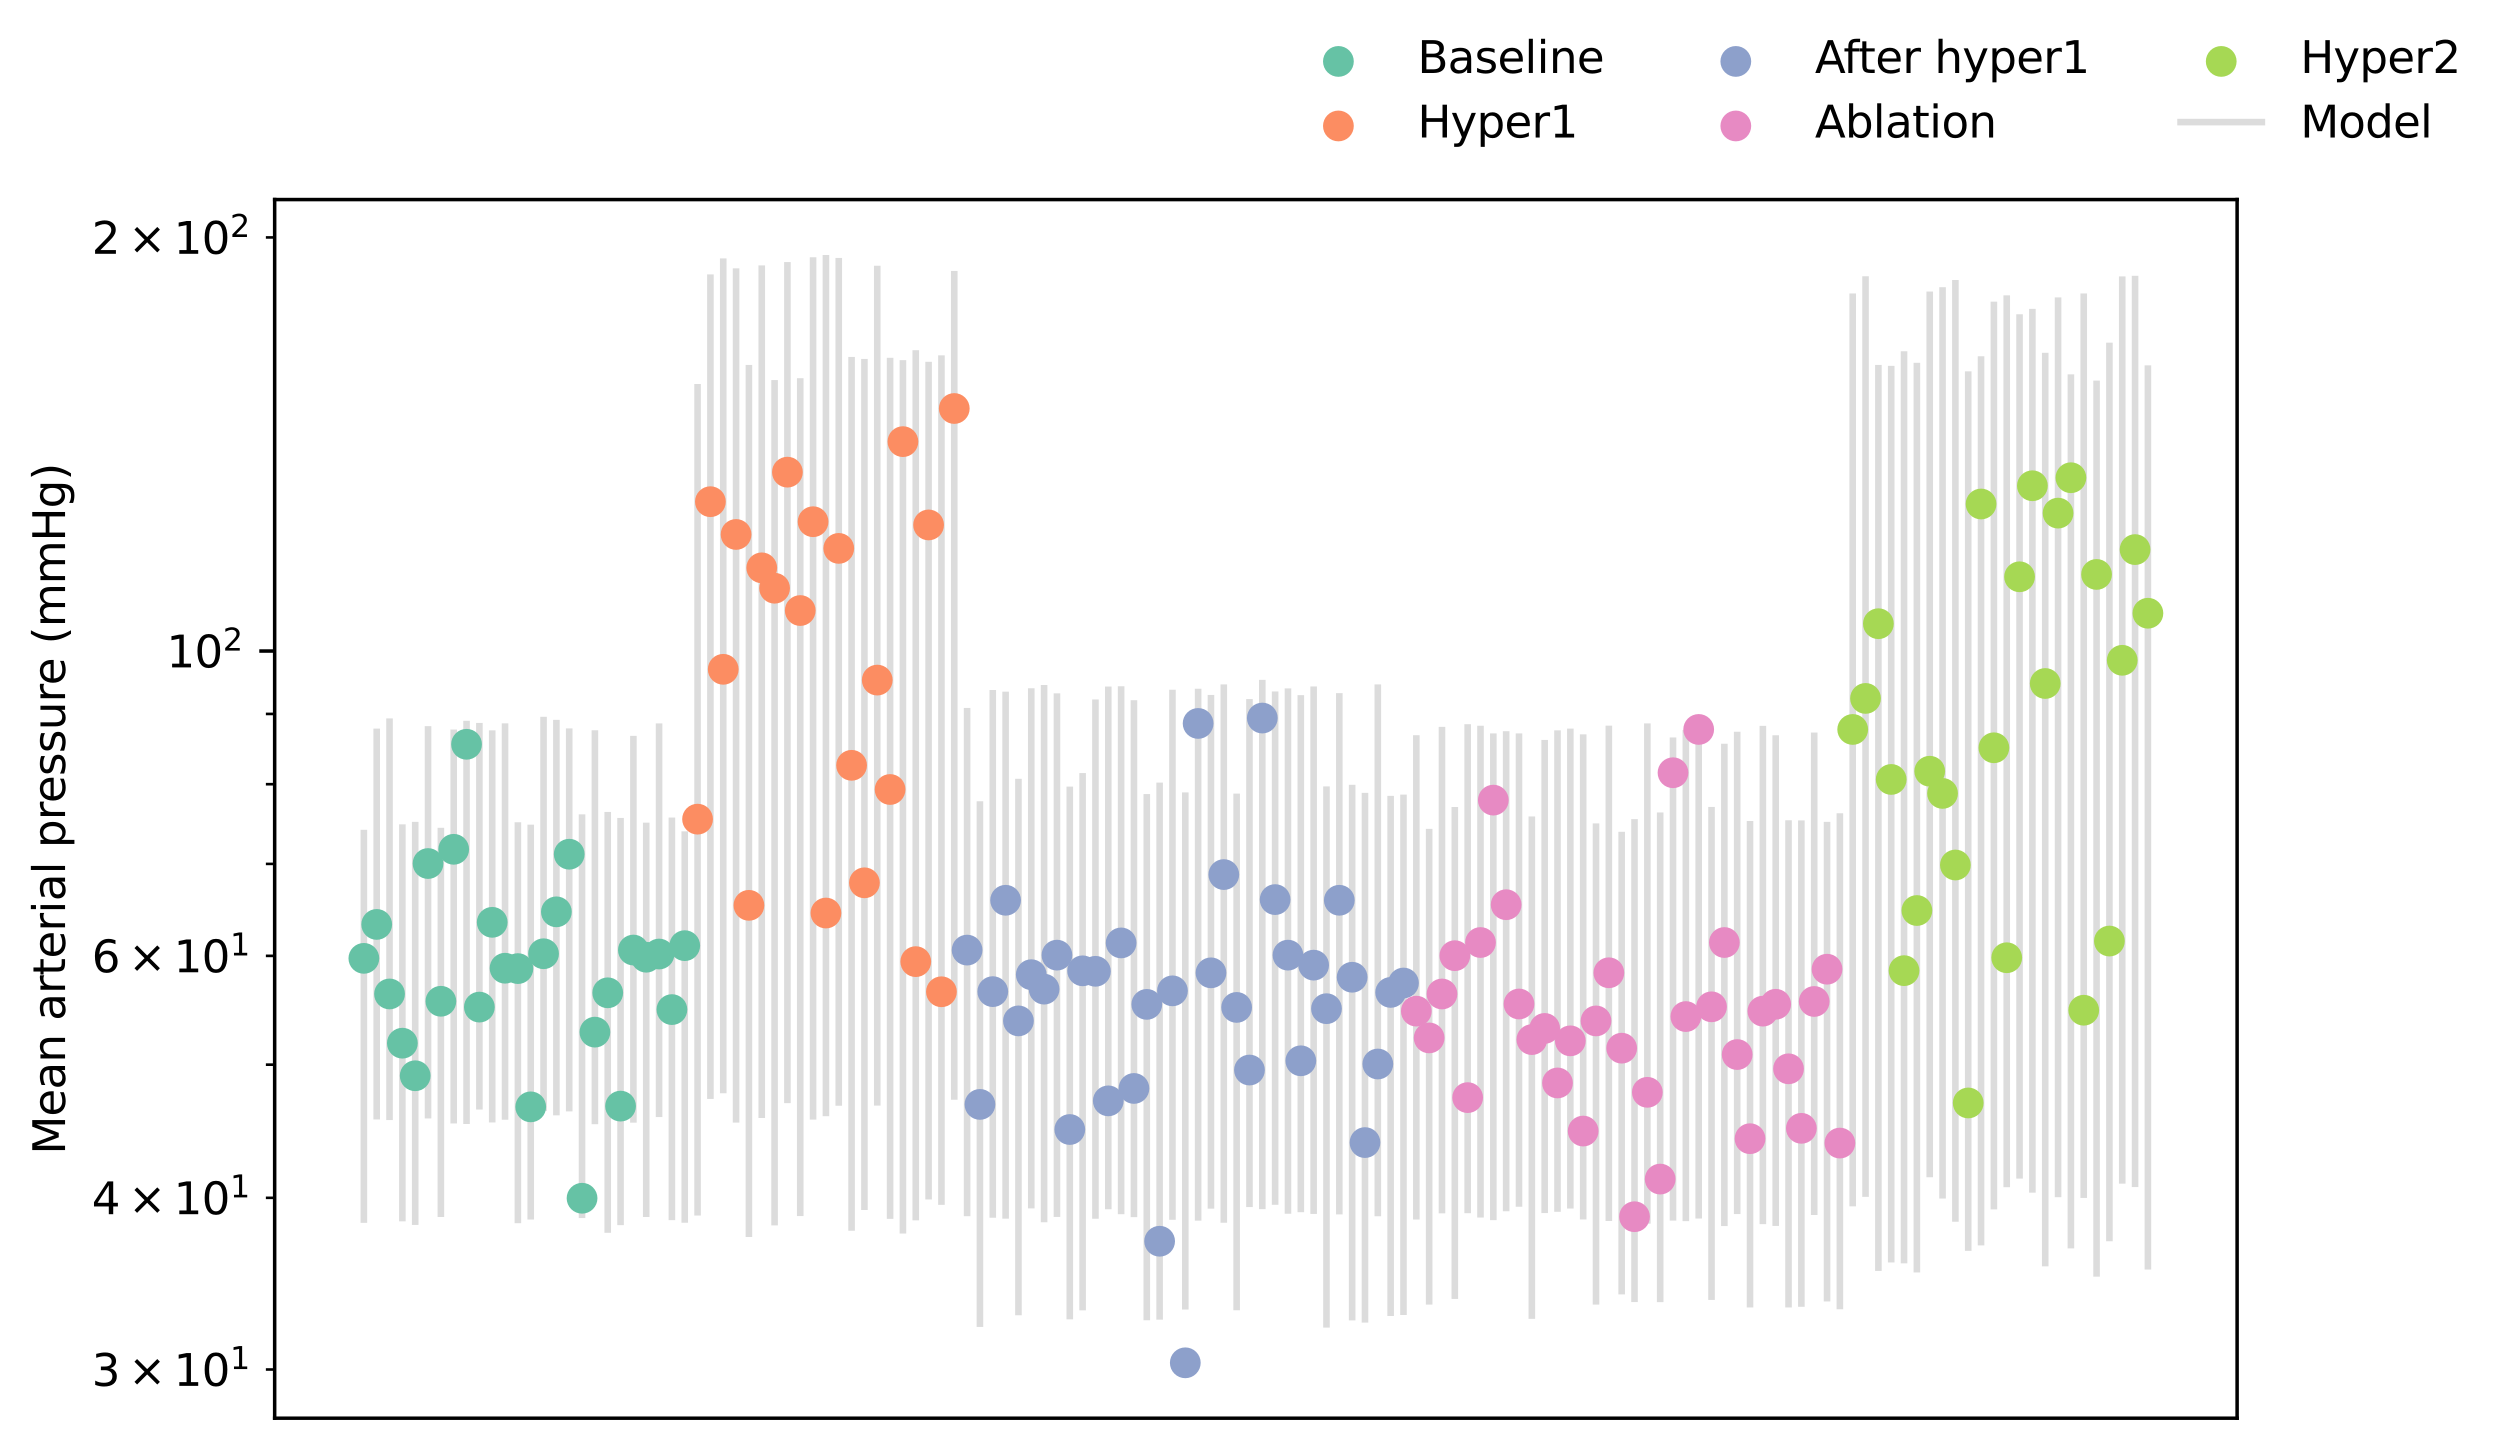 <?xml version="1.0" encoding="utf-8" standalone="no"?>
<!DOCTYPE svg PUBLIC "-//W3C//DTD SVG 1.1//EN"
  "http://www.w3.org/Graphics/SVG/1.1/DTD/svg11.dtd">
<svg xmlns:xlink="http://www.w3.org/1999/xlink" width="568.678pt" height="329.8pt" viewBox="0 0 568.678 329.8" xmlns="http://www.w3.org/2000/svg" version="1.1">
 <defs>
  <style type="text/css">*{stroke-linejoin: round; stroke-linecap: butt}</style>
 </defs>
 <g id="figure_1">
  <g id="patch_1">
   <path d="M 0 329.8 
L 568.678 329.8 
L 568.678 0 
L 0 0 
z
" style="fill: #ffffff"/>
  </g>
  <g id="axes_1">
   <g id="patch_2">
    <path d="M 62.478 322.6 
L 508.878 322.6 
L 508.878 45.4 
L 62.478 45.4 
z
" style="fill: #ffffff"/>
   </g>
   <g id="LineCollection_1">
    <path d="M 82.769 278.16 
L 82.769 188.751 
" clip-path="url(#pc830a84650)" style="fill: none; stroke: #dcdcdc; stroke-width: 1.5"/>
    <path d="M 85.689 254.645 
L 85.689 165.729 
" clip-path="url(#pc830a84650)" style="fill: none; stroke: #dcdcdc; stroke-width: 1.5"/>
    <path d="M 88.608 254.787 
L 88.608 163.42 
" clip-path="url(#pc830a84650)" style="fill: none; stroke: #dcdcdc; stroke-width: 1.5"/>
    <path d="M 91.528 277.824 
L 91.528 187.518 
" clip-path="url(#pc830a84650)" style="fill: none; stroke: #dcdcdc; stroke-width: 1.5"/>
    <path d="M 94.447 278.631 
L 94.447 186.949 
" clip-path="url(#pc830a84650)" style="fill: none; stroke: #dcdcdc; stroke-width: 1.5"/>
    <path d="M 97.367 254.423 
L 97.367 165.167 
" clip-path="url(#pc830a84650)" style="fill: none; stroke: #dcdcdc; stroke-width: 1.5"/>
    <path d="M 100.286 276.832 
L 100.286 188.294 
" clip-path="url(#pc830a84650)" style="fill: none; stroke: #dcdcdc; stroke-width: 1.5"/>
    <path d="M 103.206 255.555 
L 103.206 165.943 
" clip-path="url(#pc830a84650)" style="fill: none; stroke: #dcdcdc; stroke-width: 1.5"/>
    <path d="M 106.125 255.671 
L 106.125 163.955 
" clip-path="url(#pc830a84650)" style="fill: none; stroke: #dcdcdc; stroke-width: 1.5"/>
    <path d="M 109.045 252.393 
L 109.045 164.444 
" clip-path="url(#pc830a84650)" style="fill: none; stroke: #dcdcdc; stroke-width: 1.5"/>
    <path d="M 111.965 255.328 
L 111.965 166.124 
" clip-path="url(#pc830a84650)" style="fill: none; stroke: #dcdcdc; stroke-width: 1.5"/>
    <path d="M 114.884 254.705 
L 114.884 164.535 
" clip-path="url(#pc830a84650)" style="fill: none; stroke: #dcdcdc; stroke-width: 1.5"/>
    <path d="M 117.804 278.248 
L 117.804 187.042 
" clip-path="url(#pc830a84650)" style="fill: none; stroke: #dcdcdc; stroke-width: 1.5"/>
    <path d="M 120.723 277.403 
L 120.723 187.592 
" clip-path="url(#pc830a84650)" style="fill: none; stroke: #dcdcdc; stroke-width: 1.5"/>
    <path d="M 123.643 252.707 
L 123.643 163.052 
" clip-path="url(#pc830a84650)" style="fill: none; stroke: #dcdcdc; stroke-width: 1.5"/>
    <path d="M 126.562 253.705 
L 126.562 163.754 
" clip-path="url(#pc830a84650)" style="fill: none; stroke: #dcdcdc; stroke-width: 1.5"/>
    <path d="M 129.482 252.811 
L 129.482 165.684 
" clip-path="url(#pc830a84650)" style="fill: none; stroke: #dcdcdc; stroke-width: 1.5"/>
    <path d="M 132.401 277.072 
L 132.401 185.239 
" clip-path="url(#pc830a84650)" style="fill: none; stroke: #dcdcdc; stroke-width: 1.5"/>
    <path d="M 135.321 255.725 
L 135.321 166.114 
" clip-path="url(#pc830a84650)" style="fill: none; stroke: #dcdcdc; stroke-width: 1.5"/>
    <path d="M 138.241 280.433 
L 138.241 184.686 
" clip-path="url(#pc830a84650)" style="fill: none; stroke: #dcdcdc; stroke-width: 1.5"/>
    <path d="M 141.16 278.681 
L 141.16 186.049 
" clip-path="url(#pc830a84650)" style="fill: none; stroke: #dcdcdc; stroke-width: 1.5"/>
    <path d="M 144.08 255.379 
L 144.08 167.383 
" clip-path="url(#pc830a84650)" style="fill: none; stroke: #dcdcdc; stroke-width: 1.5"/>
    <path d="M 146.999 276.838 
L 146.999 187.135 
" clip-path="url(#pc830a84650)" style="fill: none; stroke: #dcdcdc; stroke-width: 1.5"/>
    <path d="M 149.919 254.097 
L 149.919 164.556 
" clip-path="url(#pc830a84650)" style="fill: none; stroke: #dcdcdc; stroke-width: 1.5"/>
    <path d="M 152.838 277.549 
L 152.838 185.972 
" clip-path="url(#pc830a84650)" style="fill: none; stroke: #dcdcdc; stroke-width: 1.5"/>
    <path d="M 155.758 278.132 
L 155.758 189.104 
" clip-path="url(#pc830a84650)" style="fill: none; stroke: #dcdcdc; stroke-width: 1.5"/>
   </g>
   <g id="LineCollection_2">
    <path d="M 158.677 276.504 
L 158.677 87.35 
" clip-path="url(#pc830a84650)" style="fill: none; stroke: #dcdcdc; stroke-width: 1.5"/>
    <path d="M 161.597 249.98 
L 161.597 62.417 
" clip-path="url(#pc830a84650)" style="fill: none; stroke: #dcdcdc; stroke-width: 1.5"/>
    <path d="M 164.517 248.689 
L 164.517 58.785 
" clip-path="url(#pc830a84650)" style="fill: none; stroke: #dcdcdc; stroke-width: 1.5"/>
    <path d="M 167.436 255.354 
L 167.436 61.033 
" clip-path="url(#pc830a84650)" style="fill: none; stroke: #dcdcdc; stroke-width: 1.5"/>
    <path d="M 170.356 281.38 
L 170.356 83.017 
" clip-path="url(#pc830a84650)" style="fill: none; stroke: #dcdcdc; stroke-width: 1.5"/>
    <path d="M 173.275 254.311 
L 173.275 60.364 
" clip-path="url(#pc830a84650)" style="fill: none; stroke: #dcdcdc; stroke-width: 1.5"/>
    <path d="M 176.195 278.746 
L 176.195 86.45 
" clip-path="url(#pc830a84650)" style="fill: none; stroke: #dcdcdc; stroke-width: 1.5"/>
    <path d="M 179.114 250.935 
L 179.114 59.618 
" clip-path="url(#pc830a84650)" style="fill: none; stroke: #dcdcdc; stroke-width: 1.5"/>
    <path d="M 182.034 276.621 
L 182.034 86.036 
" clip-path="url(#pc830a84650)" style="fill: none; stroke: #dcdcdc; stroke-width: 1.5"/>
    <path d="M 184.953 254.67 
L 184.953 58.521 
" clip-path="url(#pc830a84650)" style="fill: none; stroke: #dcdcdc; stroke-width: 1.5"/>
    <path d="M 187.873 253.898 
L 187.873 58 
" clip-path="url(#pc830a84650)" style="fill: none; stroke: #dcdcdc; stroke-width: 1.5"/>
    <path d="M 190.793 251.53 
L 190.793 58.679 
" clip-path="url(#pc830a84650)" style="fill: none; stroke: #dcdcdc; stroke-width: 1.5"/>
    <path d="M 193.712 279.956 
L 193.712 81.19 
" clip-path="url(#pc830a84650)" style="fill: none; stroke: #dcdcdc; stroke-width: 1.5"/>
    <path d="M 196.632 275.238 
L 196.632 81.651 
" clip-path="url(#pc830a84650)" style="fill: none; stroke: #dcdcdc; stroke-width: 1.5"/>
    <path d="M 199.551 251.489 
L 199.551 60.453 
" clip-path="url(#pc830a84650)" style="fill: none; stroke: #dcdcdc; stroke-width: 1.5"/>
    <path d="M 202.471 277.252 
L 202.471 81.387 
" clip-path="url(#pc830a84650)" style="fill: none; stroke: #dcdcdc; stroke-width: 1.5"/>
    <path d="M 205.39 280.599 
L 205.39 81.923 
" clip-path="url(#pc830a84650)" style="fill: none; stroke: #dcdcdc; stroke-width: 1.5"/>
    <path d="M 208.31 277.597 
L 208.31 79.661 
" clip-path="url(#pc830a84650)" style="fill: none; stroke: #dcdcdc; stroke-width: 1.5"/>
    <path d="M 211.229 272.848 
L 211.229 82.299 
" clip-path="url(#pc830a84650)" style="fill: none; stroke: #dcdcdc; stroke-width: 1.5"/>
    <path d="M 214.149 274.079 
L 214.149 80.832 
" clip-path="url(#pc830a84650)" style="fill: none; stroke: #dcdcdc; stroke-width: 1.5"/>
    <path d="M 217.069 250.163 
L 217.069 61.631 
" clip-path="url(#pc830a84650)" style="fill: none; stroke: #dcdcdc; stroke-width: 1.5"/>
   </g>
   <g id="LineCollection_3">
    <path d="M 219.988 276.653 
L 219.988 161.029 
" clip-path="url(#pc830a84650)" style="fill: none; stroke: #dcdcdc; stroke-width: 1.5"/>
    <path d="M 222.908 301.835 
L 222.908 182.271 
" clip-path="url(#pc830a84650)" style="fill: none; stroke: #dcdcdc; stroke-width: 1.5"/>
    <path d="M 225.827 276.994 
L 225.827 156.958 
" clip-path="url(#pc830a84650)" style="fill: none; stroke: #dcdcdc; stroke-width: 1.5"/>
    <path d="M 228.747 277.21 
L 228.747 157.329 
" clip-path="url(#pc830a84650)" style="fill: none; stroke: #dcdcdc; stroke-width: 1.5"/>
    <path d="M 231.666 299.185 
L 231.666 177.16 
" clip-path="url(#pc830a84650)" style="fill: none; stroke: #dcdcdc; stroke-width: 1.5"/>
    <path d="M 234.586 274.875 
L 234.586 156.557 
" clip-path="url(#pc830a84650)" style="fill: none; stroke: #dcdcdc; stroke-width: 1.5"/>
    <path d="M 237.505 278.027 
L 237.505 155.823 
" clip-path="url(#pc830a84650)" style="fill: none; stroke: #dcdcdc; stroke-width: 1.5"/>
    <path d="M 240.425 276.82 
L 240.425 157.712 
" clip-path="url(#pc830a84650)" style="fill: none; stroke: #dcdcdc; stroke-width: 1.5"/>
    <path d="M 243.345 300.113 
L 243.345 178.931 
" clip-path="url(#pc830a84650)" style="fill: none; stroke: #dcdcdc; stroke-width: 1.5"/>
    <path d="M 246.264 298.066 
L 246.264 175.845 
" clip-path="url(#pc830a84650)" style="fill: none; stroke: #dcdcdc; stroke-width: 1.5"/>
    <path d="M 249.184 277.222 
L 249.184 159.106 
" clip-path="url(#pc830a84650)" style="fill: none; stroke: #dcdcdc; stroke-width: 1.5"/>
    <path d="M 252.103 275.07 
L 252.103 156.171 
" clip-path="url(#pc830a84650)" style="fill: none; stroke: #dcdcdc; stroke-width: 1.5"/>
    <path d="M 255.023 276.194 
L 255.023 156.099 
" clip-path="url(#pc830a84650)" style="fill: none; stroke: #dcdcdc; stroke-width: 1.5"/>
    <path d="M 257.942 276.857 
L 257.942 159.275 
" clip-path="url(#pc830a84650)" style="fill: none; stroke: #dcdcdc; stroke-width: 1.5"/>
    <path d="M 260.862 300.315 
L 260.862 180.625 
" clip-path="url(#pc830a84650)" style="fill: none; stroke: #dcdcdc; stroke-width: 1.5"/>
    <path d="M 263.781 300.187 
L 263.781 178.024 
" clip-path="url(#pc830a84650)" style="fill: none; stroke: #dcdcdc; stroke-width: 1.5"/>
    <path d="M 266.701 277.471 
L 266.701 156.894 
" clip-path="url(#pc830a84650)" style="fill: none; stroke: #dcdcdc; stroke-width: 1.5"/>
    <path d="M 269.621 297.877 
L 269.621 180.244 
" clip-path="url(#pc830a84650)" style="fill: none; stroke: #dcdcdc; stroke-width: 1.5"/>
    <path d="M 272.54 277.661 
L 272.54 156.664 
" clip-path="url(#pc830a84650)" style="fill: none; stroke: #dcdcdc; stroke-width: 1.5"/>
    <path d="M 275.46 274.936 
L 275.46 158.073 
" clip-path="url(#pc830a84650)" style="fill: none; stroke: #dcdcdc; stroke-width: 1.5"/>
    <path d="M 278.379 278.14 
L 278.379 155.682 
" clip-path="url(#pc830a84650)" style="fill: none; stroke: #dcdcdc; stroke-width: 1.5"/>
    <path d="M 281.299 298.042 
L 281.299 180.529 
" clip-path="url(#pc830a84650)" style="fill: none; stroke: #dcdcdc; stroke-width: 1.5"/>
    <path d="M 284.218 274.572 
L 284.218 159.024 
" clip-path="url(#pc830a84650)" style="fill: none; stroke: #dcdcdc; stroke-width: 1.5"/>
    <path d="M 287.138 275.037 
L 287.138 154.652 
" clip-path="url(#pc830a84650)" style="fill: none; stroke: #dcdcdc; stroke-width: 1.5"/>
    <path d="M 290.057 274.065 
L 290.057 157.287 
" clip-path="url(#pc830a84650)" style="fill: none; stroke: #dcdcdc; stroke-width: 1.5"/>
    <path d="M 292.977 276.093 
L 292.977 156.593 
" clip-path="url(#pc830a84650)" style="fill: none; stroke: #dcdcdc; stroke-width: 1.5"/>
    <path d="M 295.897 275.737 
L 295.897 158.12 
" clip-path="url(#pc830a84650)" style="fill: none; stroke: #dcdcdc; stroke-width: 1.5"/>
    <path d="M 298.816 276.131 
L 298.816 156.145 
" clip-path="url(#pc830a84650)" style="fill: none; stroke: #dcdcdc; stroke-width: 1.5"/>
    <path d="M 301.736 301.989 
L 301.736 178.876 
" clip-path="url(#pc830a84650)" style="fill: none; stroke: #dcdcdc; stroke-width: 1.5"/>
    <path d="M 304.655 276.239 
L 304.655 157.673 
" clip-path="url(#pc830a84650)" style="fill: none; stroke: #dcdcdc; stroke-width: 1.5"/>
    <path d="M 307.575 300.35 
L 307.575 178.514 
" clip-path="url(#pc830a84650)" style="fill: none; stroke: #dcdcdc; stroke-width: 1.5"/>
    <path d="M 310.494 300.86 
L 310.494 180.359 
" clip-path="url(#pc830a84650)" style="fill: none; stroke: #dcdcdc; stroke-width: 1.5"/>
    <path d="M 313.414 276.658 
L 313.414 155.684 
" clip-path="url(#pc830a84650)" style="fill: none; stroke: #dcdcdc; stroke-width: 1.5"/>
    <path d="M 316.333 299.349 
L 316.333 181.031 
" clip-path="url(#pc830a84650)" style="fill: none; stroke: #dcdcdc; stroke-width: 1.5"/>
    <path d="M 319.253 299.118 
L 319.253 180.743 
" clip-path="url(#pc830a84650)" style="fill: none; stroke: #dcdcdc; stroke-width: 1.5"/>
   </g>
   <g id="LineCollection_4">
    <path d="M 322.173 277.403 
L 322.173 167.24 
" clip-path="url(#pc830a84650)" style="fill: none; stroke: #dcdcdc; stroke-width: 1.5"/>
    <path d="M 325.092 296.757 
L 325.092 188.548 
" clip-path="url(#pc830a84650)" style="fill: none; stroke: #dcdcdc; stroke-width: 1.5"/>
    <path d="M 328.012 275.999 
L 328.012 165.344 
" clip-path="url(#pc830a84650)" style="fill: none; stroke: #dcdcdc; stroke-width: 1.5"/>
    <path d="M 330.931 295.472 
L 330.931 183.567 
" clip-path="url(#pc830a84650)" style="fill: none; stroke: #dcdcdc; stroke-width: 1.5"/>
    <path d="M 333.851 275.973 
L 333.851 164.74 
" clip-path="url(#pc830a84650)" style="fill: none; stroke: #dcdcdc; stroke-width: 1.5"/>
    <path d="M 336.77 276.957 
L 336.77 165.081 
" clip-path="url(#pc830a84650)" style="fill: none; stroke: #dcdcdc; stroke-width: 1.5"/>
    <path d="M 339.69 277.54 
L 339.69 166.821 
" clip-path="url(#pc830a84650)" style="fill: none; stroke: #dcdcdc; stroke-width: 1.5"/>
    <path d="M 342.609 275.53 
L 342.609 166.325 
" clip-path="url(#pc830a84650)" style="fill: none; stroke: #dcdcdc; stroke-width: 1.5"/>
    <path d="M 345.529 274.497 
L 345.529 166.82 
" clip-path="url(#pc830a84650)" style="fill: none; stroke: #dcdcdc; stroke-width: 1.5"/>
    <path d="M 348.449 300.011 
L 348.449 185.717 
" clip-path="url(#pc830a84650)" style="fill: none; stroke: #dcdcdc; stroke-width: 1.5"/>
    <path d="M 351.368 275.941 
L 351.368 168.312 
" clip-path="url(#pc830a84650)" style="fill: none; stroke: #dcdcdc; stroke-width: 1.5"/>
    <path d="M 354.288 275.646 
L 354.288 166.124 
" clip-path="url(#pc830a84650)" style="fill: none; stroke: #dcdcdc; stroke-width: 1.5"/>
    <path d="M 357.207 274.9 
L 357.207 165.729 
" clip-path="url(#pc830a84650)" style="fill: none; stroke: #dcdcdc; stroke-width: 1.5"/>
    <path d="M 360.127 277.393 
L 360.127 167.034 
" clip-path="url(#pc830a84650)" style="fill: none; stroke: #dcdcdc; stroke-width: 1.5"/>
    <path d="M 363.046 296.758 
L 363.046 187.296 
" clip-path="url(#pc830a84650)" style="fill: none; stroke: #dcdcdc; stroke-width: 1.5"/>
    <path d="M 365.966 277.737 
L 365.966 165.069 
" clip-path="url(#pc830a84650)" style="fill: none; stroke: #dcdcdc; stroke-width: 1.5"/>
    <path d="M 368.885 294.445 
L 368.885 189.21 
" clip-path="url(#pc830a84650)" style="fill: none; stroke: #dcdcdc; stroke-width: 1.5"/>
    <path d="M 371.805 296.189 
L 371.805 186.33 
" clip-path="url(#pc830a84650)" style="fill: none; stroke: #dcdcdc; stroke-width: 1.5"/>
    <path d="M 374.725 278.355 
L 374.725 164.546 
" clip-path="url(#pc830a84650)" style="fill: none; stroke: #dcdcdc; stroke-width: 1.5"/>
    <path d="M 377.644 296.205 
L 377.644 184.807 
" clip-path="url(#pc830a84650)" style="fill: none; stroke: #dcdcdc; stroke-width: 1.5"/>
    <path d="M 380.564 277.654 
L 380.564 167.759 
" clip-path="url(#pc830a84650)" style="fill: none; stroke: #dcdcdc; stroke-width: 1.5"/>
    <path d="M 383.483 277.778 
L 383.483 166.062 
" clip-path="url(#pc830a84650)" style="fill: none; stroke: #dcdcdc; stroke-width: 1.5"/>
    <path d="M 386.403 277.177 
L 386.403 168.496 
" clip-path="url(#pc830a84650)" style="fill: none; stroke: #dcdcdc; stroke-width: 1.5"/>
    <path d="M 389.322 295.691 
L 389.322 183.56 
" clip-path="url(#pc830a84650)" style="fill: none; stroke: #dcdcdc; stroke-width: 1.5"/>
    <path d="M 392.242 278.902 
L 392.242 169.18 
" clip-path="url(#pc830a84650)" style="fill: none; stroke: #dcdcdc; stroke-width: 1.5"/>
    <path d="M 395.161 276.158 
L 395.161 166.455 
" clip-path="url(#pc830a84650)" style="fill: none; stroke: #dcdcdc; stroke-width: 1.5"/>
    <path d="M 398.081 297.417 
L 398.081 186.752 
" clip-path="url(#pc830a84650)" style="fill: none; stroke: #dcdcdc; stroke-width: 1.5"/>
    <path d="M 401.001 278.46 
L 401.001 165.111 
" clip-path="url(#pc830a84650)" style="fill: none; stroke: #dcdcdc; stroke-width: 1.5"/>
    <path d="M 403.92 278.858 
L 403.92 167.257 
" clip-path="url(#pc830a84650)" style="fill: none; stroke: #dcdcdc; stroke-width: 1.5"/>
    <path d="M 406.84 297.405 
L 406.84 186.588 
" clip-path="url(#pc830a84650)" style="fill: none; stroke: #dcdcdc; stroke-width: 1.5"/>
    <path d="M 409.759 297.267 
L 409.759 186.617 
" clip-path="url(#pc830a84650)" style="fill: none; stroke: #dcdcdc; stroke-width: 1.5"/>
    <path d="M 412.679 276.383 
L 412.679 166.626 
" clip-path="url(#pc830a84650)" style="fill: none; stroke: #dcdcdc; stroke-width: 1.5"/>
    <path d="M 415.598 296.053 
L 415.598 186.953 
" clip-path="url(#pc830a84650)" style="fill: none; stroke: #dcdcdc; stroke-width: 1.5"/>
    <path d="M 418.518 297.814 
L 418.518 184.989 
" clip-path="url(#pc830a84650)" style="fill: none; stroke: #dcdcdc; stroke-width: 1.5"/>
   </g>
   <g id="LineCollection_5">
    <path d="M 421.437 274.399 
L 421.437 66.757 
" clip-path="url(#pc830a84650)" style="fill: none; stroke: #dcdcdc; stroke-width: 1.5"/>
    <path d="M 424.357 272.25 
L 424.357 62.846 
" clip-path="url(#pc830a84650)" style="fill: none; stroke: #dcdcdc; stroke-width: 1.5"/>
    <path d="M 427.277 289.105 
L 427.277 83.015 
" clip-path="url(#pc830a84650)" style="fill: none; stroke: #dcdcdc; stroke-width: 1.5"/>
    <path d="M 430.196 287.168 
L 430.196 83.222 
" clip-path="url(#pc830a84650)" style="fill: none; stroke: #dcdcdc; stroke-width: 1.5"/>
    <path d="M 433.116 287.374 
L 433.116 79.903 
" clip-path="url(#pc830a84650)" style="fill: none; stroke: #dcdcdc; stroke-width: 1.5"/>
    <path d="M 436.035 289.443 
L 436.035 82.529 
" clip-path="url(#pc830a84650)" style="fill: none; stroke: #dcdcdc; stroke-width: 1.5"/>
    <path d="M 438.955 267.794 
L 438.955 66.314 
" clip-path="url(#pc830a84650)" style="fill: none; stroke: #dcdcdc; stroke-width: 1.5"/>
    <path d="M 441.874 272.637 
L 441.874 65.331 
" clip-path="url(#pc830a84650)" style="fill: none; stroke: #dcdcdc; stroke-width: 1.5"/>
    <path d="M 444.794 277.909 
L 444.794 63.698 
" clip-path="url(#pc830a84650)" style="fill: none; stroke: #dcdcdc; stroke-width: 1.5"/>
    <path d="M 447.713 284.542 
L 447.713 84.471 
" clip-path="url(#pc830a84650)" style="fill: none; stroke: #dcdcdc; stroke-width: 1.5"/>
    <path d="M 450.633 283.288 
L 450.633 81.038 
" clip-path="url(#pc830a84650)" style="fill: none; stroke: #dcdcdc; stroke-width: 1.5"/>
    <path d="M 453.553 275.1 
L 453.553 68.617 
" clip-path="url(#pc830a84650)" style="fill: none; stroke: #dcdcdc; stroke-width: 1.5"/>
    <path d="M 456.472 270.06 
L 456.472 67.183 
" clip-path="url(#pc830a84650)" style="fill: none; stroke: #dcdcdc; stroke-width: 1.5"/>
    <path d="M 459.392 268.091 
L 459.392 71.488 
" clip-path="url(#pc830a84650)" style="fill: none; stroke: #dcdcdc; stroke-width: 1.5"/>
    <path d="M 462.311 271.304 
L 462.311 70.254 
" clip-path="url(#pc830a84650)" style="fill: none; stroke: #dcdcdc; stroke-width: 1.5"/>
    <path d="M 465.231 288.048 
L 465.231 80.25 
" clip-path="url(#pc830a84650)" style="fill: none; stroke: #dcdcdc; stroke-width: 1.5"/>
    <path d="M 468.15 272.322 
L 468.15 67.651 
" clip-path="url(#pc830a84650)" style="fill: none; stroke: #dcdcdc; stroke-width: 1.5"/>
    <path d="M 471.07 283.97 
L 471.07 85.148 
" clip-path="url(#pc830a84650)" style="fill: none; stroke: #dcdcdc; stroke-width: 1.5"/>
    <path d="M 473.989 272.494 
L 473.989 66.752 
" clip-path="url(#pc830a84650)" style="fill: none; stroke: #dcdcdc; stroke-width: 1.5"/>
    <path d="M 476.909 290.406 
L 476.909 86.581 
" clip-path="url(#pc830a84650)" style="fill: none; stroke: #dcdcdc; stroke-width: 1.5"/>
    <path d="M 479.829 282.35 
L 479.829 77.952 
" clip-path="url(#pc830a84650)" style="fill: none; stroke: #dcdcdc; stroke-width: 1.5"/>
    <path d="M 482.748 269.25 
L 482.748 62.875 
" clip-path="url(#pc830a84650)" style="fill: none; stroke: #dcdcdc; stroke-width: 1.5"/>
    <path d="M 485.668 270.024 
L 485.668 62.73 
" clip-path="url(#pc830a84650)" style="fill: none; stroke: #dcdcdc; stroke-width: 1.5"/>
    <path d="M 488.587 288.78 
L 488.587 83.099 
" clip-path="url(#pc830a84650)" style="fill: none; stroke: #dcdcdc; stroke-width: 1.5"/>
   </g>
   <g id="PathCollection_1">
    <defs>
     <path id="m31693d737f" d="M 0 3 
C 0.796 3 1.559 2.684 2.121 2.121 
C 2.684 1.559 3 0.796 3 0 
C 3 -0.796 2.684 -1.559 2.121 -2.121 
C 1.559 -2.684 0.796 -3 0 -3 
C -0.796 -3 -1.559 -2.684 -2.121 -2.121 
C -2.684 -1.559 -3 -0.796 -3 0 
C -3 0.796 -2.684 1.559 -2.121 2.121 
C -1.559 2.684 -0.796 3 0 3 
z
" style="stroke: #66c2a5"/>
    </defs>
    <g clip-path="url(#pc830a84650)">
     <use xlink:href="#m31693d737f" x="144.08" y="216.11" style="fill: #66c2a5; stroke: #66c2a5"/>
     <use xlink:href="#m31693d737f" x="135.321" y="234.782" style="fill: #66c2a5; stroke: #66c2a5"/>
     <use xlink:href="#m31693d737f" x="155.758" y="215.109" style="fill: #66c2a5; stroke: #66c2a5"/>
     <use xlink:href="#m31693d737f" x="152.838" y="229.653" style="fill: #66c2a5; stroke: #66c2a5"/>
     <use xlink:href="#m31693d737f" x="120.723" y="251.779" style="fill: #66c2a5; stroke: #66c2a5"/>
     <use xlink:href="#m31693d737f" x="114.884" y="220.24" style="fill: #66c2a5; stroke: #66c2a5"/>
     <use xlink:href="#m31693d737f" x="106.125" y="169.304" style="fill: #66c2a5; stroke: #66c2a5"/>
     <use xlink:href="#m31693d737f" x="97.367" y="196.429" style="fill: #66c2a5; stroke: #66c2a5"/>
     <use xlink:href="#m31693d737f" x="91.528" y="237.295" style="fill: #66c2a5; stroke: #66c2a5"/>
     <use xlink:href="#m31693d737f" x="85.689" y="210.28" style="fill: #66c2a5; stroke: #66c2a5"/>
     <use xlink:href="#m31693d737f" x="132.401" y="272.566" style="fill: #66c2a5; stroke: #66c2a5"/>
     <use xlink:href="#m31693d737f" x="94.447" y="244.703" style="fill: #66c2a5; stroke: #66c2a5"/>
     <use xlink:href="#m31693d737f" x="100.286" y="227.759" style="fill: #66c2a5; stroke: #66c2a5"/>
     <use xlink:href="#m31693d737f" x="109.045" y="229.087" style="fill: #66c2a5; stroke: #66c2a5"/>
     <use xlink:href="#m31693d737f" x="117.804" y="220.328" style="fill: #66c2a5; stroke: #66c2a5"/>
     <use xlink:href="#m31693d737f" x="126.562" y="207.417" style="fill: #66c2a5; stroke: #66c2a5"/>
     <use xlink:href="#m31693d737f" x="141.16" y="251.61" style="fill: #66c2a5; stroke: #66c2a5"/>
     <use xlink:href="#m31693d737f" x="149.919" y="217.015" style="fill: #66c2a5; stroke: #66c2a5"/>
     <use xlink:href="#m31693d737f" x="123.643" y="216.949" style="fill: #66c2a5; stroke: #66c2a5"/>
     <use xlink:href="#m31693d737f" x="111.965" y="209.801" style="fill: #66c2a5; stroke: #66c2a5"/>
     <use xlink:href="#m31693d737f" x="88.608" y="226.096" style="fill: #66c2a5; stroke: #66c2a5"/>
     <use xlink:href="#m31693d737f" x="82.769" y="217.998" style="fill: #66c2a5; stroke: #66c2a5"/>
     <use xlink:href="#m31693d737f" x="103.206" y="193.19" style="fill: #66c2a5; stroke: #66c2a5"/>
     <use xlink:href="#m31693d737f" x="129.482" y="194.309" style="fill: #66c2a5; stroke: #66c2a5"/>
     <use xlink:href="#m31693d737f" x="146.999" y="217.74" style="fill: #66c2a5; stroke: #66c2a5"/>
     <use xlink:href="#m31693d737f" x="138.241" y="225.836" style="fill: #66c2a5; stroke: #66c2a5"/>
    </g>
   </g>
   <g id="PathCollection_2">
    <defs>
     <path id="m084a3ed5bf" d="M 0 3 
C 0.796 3 1.559 2.684 2.121 2.121 
C 2.684 1.559 3 0.796 3 0 
C 3 -0.796 2.684 -1.559 2.121 -2.121 
C 1.559 -2.684 0.796 -3 0 -3 
C -0.796 -3 -1.559 -2.684 -2.121 -2.121 
C -2.684 -1.559 -3 -0.796 -3 0 
C -3 0.796 -2.684 1.559 -2.121 2.121 
C -1.559 2.684 -0.796 3 0 3 
z
" style="stroke: #fc8d62"/>
    </defs>
    <g clip-path="url(#pc830a84650)">
     <use xlink:href="#m084a3ed5bf" x="164.517" y="152.248" style="fill: #fc8d62; stroke: #fc8d62"/>
     <use xlink:href="#m084a3ed5bf" x="211.229" y="119.407" style="fill: #fc8d62; stroke: #fc8d62"/>
     <use xlink:href="#m084a3ed5bf" x="193.712" y="174.087" style="fill: #fc8d62; stroke: #fc8d62"/>
     <use xlink:href="#m084a3ed5bf" x="208.31" y="218.745" style="fill: #fc8d62; stroke: #fc8d62"/>
     <use xlink:href="#m084a3ed5bf" x="199.551" y="154.703" style="fill: #fc8d62; stroke: #fc8d62"/>
     <use xlink:href="#m084a3ed5bf" x="161.597" y="114.121" style="fill: #fc8d62; stroke: #fc8d62"/>
     <use xlink:href="#m084a3ed5bf" x="158.677" y="186.335" style="fill: #fc8d62; stroke: #fc8d62"/>
     <use xlink:href="#m084a3ed5bf" x="167.436" y="121.574" style="fill: #fc8d62; stroke: #fc8d62"/>
     <use xlink:href="#m084a3ed5bf" x="214.149" y="225.599" style="fill: #fc8d62; stroke: #fc8d62"/>
     <use xlink:href="#m084a3ed5bf" x="170.356" y="205.937" style="fill: #fc8d62; stroke: #fc8d62"/>
     <use xlink:href="#m084a3ed5bf" x="176.195" y="133.803" style="fill: #fc8d62; stroke: #fc8d62"/>
     <use xlink:href="#m084a3ed5bf" x="187.873" y="207.691" style="fill: #fc8d62; stroke: #fc8d62"/>
     <use xlink:href="#m084a3ed5bf" x="205.39" y="100.459" style="fill: #fc8d62; stroke: #fc8d62"/>
     <use xlink:href="#m084a3ed5bf" x="190.793" y="124.744" style="fill: #fc8d62; stroke: #fc8d62"/>
     <use xlink:href="#m084a3ed5bf" x="196.632" y="200.815" style="fill: #fc8d62; stroke: #fc8d62"/>
     <use xlink:href="#m084a3ed5bf" x="179.114" y="107.402" style="fill: #fc8d62; stroke: #fc8d62"/>
     <use xlink:href="#m084a3ed5bf" x="173.275" y="129.167" style="fill: #fc8d62; stroke: #fc8d62"/>
     <use xlink:href="#m084a3ed5bf" x="184.953" y="118.675" style="fill: #fc8d62; stroke: #fc8d62"/>
     <use xlink:href="#m084a3ed5bf" x="217.069" y="92.923" style="fill: #fc8d62; stroke: #fc8d62"/>
     <use xlink:href="#m084a3ed5bf" x="202.471" y="179.588" style="fill: #fc8d62; stroke: #fc8d62"/>
     <use xlink:href="#m084a3ed5bf" x="182.034" y="138.88" style="fill: #fc8d62; stroke: #fc8d62"/>
    </g>
   </g>
   <g id="PathCollection_3">
    <defs>
     <path id="m3657c90709" d="M 0 3 
C 0.796 3 1.559 2.684 2.121 2.121 
C 2.684 1.559 3 0.796 3 0 
C 3 -0.796 2.684 -1.559 2.121 -2.121 
C 1.559 -2.684 0.796 -3 0 -3 
C -0.796 -3 -1.559 -2.684 -2.121 -2.121 
C -2.684 -1.559 -3 -0.796 -3 0 
C -3 0.796 -2.684 1.559 -2.121 2.121 
C -1.559 2.684 -0.796 3 0 3 
z
" style="stroke: #8da0cb"/>
    </defs>
    <g clip-path="url(#pc830a84650)">
     <use xlink:href="#m3657c90709" x="313.414" y="242.032" style="fill: #8da0cb; stroke: #8da0cb"/>
     <use xlink:href="#m3657c90709" x="281.299" y="229.159" style="fill: #8da0cb; stroke: #8da0cb"/>
     <use xlink:href="#m3657c90709" x="260.862" y="228.468" style="fill: #8da0cb; stroke: #8da0cb"/>
     <use xlink:href="#m3657c90709" x="257.942" y="247.591" style="fill: #8da0cb; stroke: #8da0cb"/>
     <use xlink:href="#m3657c90709" x="263.781" y="282.346" style="fill: #8da0cb; stroke: #8da0cb"/>
     <use xlink:href="#m3657c90709" x="272.54" y="164.563" style="fill: #8da0cb; stroke: #8da0cb"/>
     <use xlink:href="#m3657c90709" x="275.46" y="221.292" style="fill: #8da0cb; stroke: #8da0cb"/>
     <use xlink:href="#m3657c90709" x="287.138" y="163.336" style="fill: #8da0cb; stroke: #8da0cb"/>
     <use xlink:href="#m3657c90709" x="316.333" y="225.747" style="fill: #8da0cb; stroke: #8da0cb"/>
     <use xlink:href="#m3657c90709" x="292.977" y="217.268" style="fill: #8da0cb; stroke: #8da0cb"/>
     <use xlink:href="#m3657c90709" x="295.897" y="241.302" style="fill: #8da0cb; stroke: #8da0cb"/>
     <use xlink:href="#m3657c90709" x="298.816" y="219.543" style="fill: #8da0cb; stroke: #8da0cb"/>
     <use xlink:href="#m3657c90709" x="310.494" y="259.904" style="fill: #8da0cb; stroke: #8da0cb"/>
     <use xlink:href="#m3657c90709" x="255.023" y="214.488" style="fill: #8da0cb; stroke: #8da0cb"/>
     <use xlink:href="#m3657c90709" x="269.621" y="310" style="fill: #8da0cb; stroke: #8da0cb"/>
     <use xlink:href="#m3657c90709" x="222.908" y="251.222" style="fill: #8da0cb; stroke: #8da0cb"/>
     <use xlink:href="#m3657c90709" x="231.666" y="232.223" style="fill: #8da0cb; stroke: #8da0cb"/>
     <use xlink:href="#m3657c90709" x="237.505" y="225.001" style="fill: #8da0cb; stroke: #8da0cb"/>
     <use xlink:href="#m3657c90709" x="246.264" y="220.834" style="fill: #8da0cb; stroke: #8da0cb"/>
     <use xlink:href="#m3657c90709" x="219.988" y="216.12" style="fill: #8da0cb; stroke: #8da0cb"/>
     <use xlink:href="#m3657c90709" x="243.345" y="256.932" style="fill: #8da0cb; stroke: #8da0cb"/>
     <use xlink:href="#m3657c90709" x="234.586" y="221.715" style="fill: #8da0cb; stroke: #8da0cb"/>
     <use xlink:href="#m3657c90709" x="252.103" y="250.415" style="fill: #8da0cb; stroke: #8da0cb"/>
     <use xlink:href="#m3657c90709" x="304.655" y="204.785" style="fill: #8da0cb; stroke: #8da0cb"/>
     <use xlink:href="#m3657c90709" x="240.425" y="217.268" style="fill: #8da0cb; stroke: #8da0cb"/>
     <use xlink:href="#m3657c90709" x="249.184" y="220.943" style="fill: #8da0cb; stroke: #8da0cb"/>
     <use xlink:href="#m3657c90709" x="228.747" y="204.785" style="fill: #8da0cb; stroke: #8da0cb"/>
     <use xlink:href="#m3657c90709" x="225.827" y="225.567" style="fill: #8da0cb; stroke: #8da0cb"/>
     <use xlink:href="#m3657c90709" x="307.575" y="222.295" style="fill: #8da0cb; stroke: #8da0cb"/>
     <use xlink:href="#m3657c90709" x="290.057" y="204.632" style="fill: #8da0cb; stroke: #8da0cb"/>
     <use xlink:href="#m3657c90709" x="278.379" y="198.941" style="fill: #8da0cb; stroke: #8da0cb"/>
     <use xlink:href="#m3657c90709" x="266.701" y="225.389" style="fill: #8da0cb; stroke: #8da0cb"/>
     <use xlink:href="#m3657c90709" x="284.218" y="243.403" style="fill: #8da0cb; stroke: #8da0cb"/>
     <use xlink:href="#m3657c90709" x="319.253" y="223.609" style="fill: #8da0cb; stroke: #8da0cb"/>
     <use xlink:href="#m3657c90709" x="301.736" y="229.446" style="fill: #8da0cb; stroke: #8da0cb"/>
    </g>
   </g>
   <g id="PathCollection_4">
    <defs>
     <path id="ma998926de2" d="M 0 3 
C 0.796 3 1.559 2.684 2.121 2.121 
C 2.684 1.559 3 0.796 3 0 
C 3 -0.796 2.684 -1.559 2.121 -2.121 
C 1.559 -2.684 0.796 -3 0 -3 
C -0.796 -3 -1.559 -2.684 -2.121 -2.121 
C -2.684 -1.559 -3 -0.796 -3 0 
C -3 0.796 -2.684 1.559 -2.121 2.121 
C -1.559 2.684 -0.796 3 0 3 
z
" style="stroke: #e78ac3"/>
    </defs>
    <g clip-path="url(#pc830a84650)">
     <use xlink:href="#ma998926de2" x="354.288" y="246.343" style="fill: #e78ac3; stroke: #e78ac3"/>
     <use xlink:href="#ma998926de2" x="363.046" y="232.232" style="fill: #e78ac3; stroke: #e78ac3"/>
     <use xlink:href="#ma998926de2" x="365.966" y="221.279" style="fill: #e78ac3; stroke: #e78ac3"/>
     <use xlink:href="#ma998926de2" x="368.885" y="238.43" style="fill: #e78ac3; stroke: #e78ac3"/>
     <use xlink:href="#ma998926de2" x="371.805" y="276.768" style="fill: #e78ac3; stroke: #e78ac3"/>
     <use xlink:href="#ma998926de2" x="374.725" y="248.47" style="fill: #e78ac3; stroke: #e78ac3"/>
     <use xlink:href="#ma998926de2" x="377.644" y="268.207" style="fill: #e78ac3; stroke: #e78ac3"/>
     <use xlink:href="#ma998926de2" x="380.564" y="175.774" style="fill: #e78ac3; stroke: #e78ac3"/>
     <use xlink:href="#ma998926de2" x="383.483" y="231.241" style="fill: #e78ac3; stroke: #e78ac3"/>
     <use xlink:href="#ma998926de2" x="386.403" y="165.929" style="fill: #e78ac3; stroke: #e78ac3"/>
     <use xlink:href="#ma998926de2" x="389.322" y="229.023" style="fill: #e78ac3; stroke: #e78ac3"/>
     <use xlink:href="#ma998926de2" x="401.001" y="230.008" style="fill: #e78ac3; stroke: #e78ac3"/>
     <use xlink:href="#ma998926de2" x="395.161" y="239.88" style="fill: #e78ac3; stroke: #e78ac3"/>
     <use xlink:href="#ma998926de2" x="398.081" y="259.02" style="fill: #e78ac3; stroke: #e78ac3"/>
     <use xlink:href="#ma998926de2" x="418.518" y="260.017" style="fill: #e78ac3; stroke: #e78ac3"/>
     <use xlink:href="#ma998926de2" x="406.84" y="243.123" style="fill: #e78ac3; stroke: #e78ac3"/>
     <use xlink:href="#ma998926de2" x="357.207" y="236.763" style="fill: #e78ac3; stroke: #e78ac3"/>
     <use xlink:href="#ma998926de2" x="415.598" y="220.466" style="fill: #e78ac3; stroke: #e78ac3"/>
     <use xlink:href="#ma998926de2" x="412.679" y="227.806" style="fill: #e78ac3; stroke: #e78ac3"/>
     <use xlink:href="#ma998926de2" x="409.759" y="256.662" style="fill: #e78ac3; stroke: #e78ac3"/>
     <use xlink:href="#ma998926de2" x="403.92" y="228.441" style="fill: #e78ac3; stroke: #e78ac3"/>
     <use xlink:href="#ma998926de2" x="360.127" y="257.284" style="fill: #e78ac3; stroke: #e78ac3"/>
     <use xlink:href="#ma998926de2" x="392.242" y="214.395" style="fill: #e78ac3; stroke: #e78ac3"/>
     <use xlink:href="#ma998926de2" x="322.173" y="230.008" style="fill: #e78ac3; stroke: #e78ac3"/>
     <use xlink:href="#ma998926de2" x="351.368" y="233.935" style="fill: #e78ac3; stroke: #e78ac3"/>
     <use xlink:href="#ma998926de2" x="336.77" y="214.395" style="fill: #e78ac3; stroke: #e78ac3"/>
     <use xlink:href="#ma998926de2" x="345.529" y="228.38" style="fill: #e78ac3; stroke: #e78ac3"/>
     <use xlink:href="#ma998926de2" x="348.449" y="236.48" style="fill: #e78ac3; stroke: #e78ac3"/>
     <use xlink:href="#ma998926de2" x="342.609" y="205.796" style="fill: #e78ac3; stroke: #e78ac3"/>
     <use xlink:href="#ma998926de2" x="339.69" y="182.007" style="fill: #e78ac3; stroke: #e78ac3"/>
     <use xlink:href="#ma998926de2" x="328.012" y="226.103" style="fill: #e78ac3; stroke: #e78ac3"/>
     <use xlink:href="#ma998926de2" x="333.851" y="249.677" style="fill: #e78ac3; stroke: #e78ac3"/>
     <use xlink:href="#ma998926de2" x="330.931" y="217.391" style="fill: #e78ac3; stroke: #e78ac3"/>
     <use xlink:href="#ma998926de2" x="325.092" y="236.095" style="fill: #e78ac3; stroke: #e78ac3"/>
    </g>
   </g>
   <g id="PathCollection_5">
    <defs>
     <path id="m9fef02e286" d="M 0 3 
C 0.796 3 1.559 2.684 2.121 2.121 
C 2.684 1.559 3 0.796 3 0 
C 3 -0.796 2.684 -1.559 2.121 -2.121 
C 1.559 -2.684 0.796 -3 0 -3 
C -0.796 -3 -1.559 -2.684 -2.121 -2.121 
C -2.684 -1.559 -3 -0.796 -3 0 
C -3 0.796 -2.684 1.559 -2.121 2.121 
C -1.559 2.684 -0.796 3 0 3 
z
" style="stroke: #a6d854"/>
    </defs>
    <g clip-path="url(#pc830a84650)">
     <use xlink:href="#m9fef02e286" x="424.357" y="158.871" style="fill: #a6d854; stroke: #a6d854"/>
     <use xlink:href="#m9fef02e286" x="427.277" y="141.876" style="fill: #a6d854; stroke: #a6d854"/>
     <use xlink:href="#m9fef02e286" x="436.035" y="207.117" style="fill: #a6d854; stroke: #a6d854"/>
     <use xlink:href="#m9fef02e286" x="441.874" y="180.478" style="fill: #a6d854; stroke: #a6d854"/>
     <use xlink:href="#m9fef02e286" x="447.713" y="250.893" style="fill: #a6d854; stroke: #a6d854"/>
     <use xlink:href="#m9fef02e286" x="453.553" y="170.1" style="fill: #a6d854; stroke: #a6d854"/>
     <use xlink:href="#m9fef02e286" x="462.311" y="110.495" style="fill: #a6d854; stroke: #a6d854"/>
     <use xlink:href="#m9fef02e286" x="473.989" y="229.798" style="fill: #a6d854; stroke: #a6d854"/>
     <use xlink:href="#m9fef02e286" x="479.829" y="214.061" style="fill: #a6d854; stroke: #a6d854"/>
     <use xlink:href="#m9fef02e286" x="421.437" y="165.93" style="fill: #a6d854; stroke: #a6d854"/>
     <use xlink:href="#m9fef02e286" x="476.909" y="130.668" style="fill: #a6d854; stroke: #a6d854"/>
     <use xlink:href="#m9fef02e286" x="465.231" y="155.476" style="fill: #a6d854; stroke: #a6d854"/>
     <use xlink:href="#m9fef02e286" x="456.472" y="217.859" style="fill: #a6d854; stroke: #a6d854"/>
     <use xlink:href="#m9fef02e286" x="450.633" y="114.646" style="fill: #a6d854; stroke: #a6d854"/>
     <use xlink:href="#m9fef02e286" x="438.955" y="175.432" style="fill: #a6d854; stroke: #a6d854"/>
     <use xlink:href="#m9fef02e286" x="433.116" y="220.796" style="fill: #a6d854; stroke: #a6d854"/>
     <use xlink:href="#m9fef02e286" x="444.794" y="196.763" style="fill: #a6d854; stroke: #a6d854"/>
     <use xlink:href="#m9fef02e286" x="468.15" y="116.721" style="fill: #a6d854; stroke: #a6d854"/>
     <use xlink:href="#m9fef02e286" x="482.748" y="150.198" style="fill: #a6d854; stroke: #a6d854"/>
     <use xlink:href="#m9fef02e286" x="471.07" y="108.67" style="fill: #a6d854; stroke: #a6d854"/>
     <use xlink:href="#m9fef02e286" x="459.392" y="131.202" style="fill: #a6d854; stroke: #a6d854"/>
     <use xlink:href="#m9fef02e286" x="485.668" y="125.016" style="fill: #a6d854; stroke: #a6d854"/>
     <use xlink:href="#m9fef02e286" x="430.196" y="177.302" style="fill: #a6d854; stroke: #a6d854"/>
     <use xlink:href="#m9fef02e286" x="488.587" y="139.493" style="fill: #a6d854; stroke: #a6d854"/>
    </g>
   </g>
   <g id="matplotlib.axis_1"/>
   <g id="matplotlib.axis_2">
    <g id="ytick_1">
     <g id="line2d_1">
      <defs>
       <path id="mfe0935a043" d="M 0 0 
L -3.5 0 
" style="stroke: #000000; stroke-width: 0.8"/>
      </defs>
      <g>
       <use xlink:href="#mfe0935a043" x="62.478" y="148.096" style="stroke: #000000; stroke-width: 0.8"/>
      </g>
     </g>
     <g id="text_1">
      <!-- $\mathdefault{10^{2}}$ -->
      <g transform="translate(37.878 151.895) scale(0.1 -0.1)">
       <defs>
        <path id="DejaVuSans-31" d="M 794 531 
L 1825 531 
L 1825 4091 
L 703 3866 
L 703 4441 
L 1819 4666 
L 2450 4666 
L 2450 531 
L 3481 531 
L 3481 0 
L 794 0 
L 794 531 
z
" transform="scale(0.016)"/>
        <path id="DejaVuSans-30" d="M 2034 4250 
Q 1547 4250 1301 3770 
Q 1056 3291 1056 2328 
Q 1056 1369 1301 889 
Q 1547 409 2034 409 
Q 2525 409 2770 889 
Q 3016 1369 3016 2328 
Q 3016 3291 2770 3770 
Q 2525 4250 2034 4250 
z
M 2034 4750 
Q 2819 4750 3233 4129 
Q 3647 3509 3647 2328 
Q 3647 1150 3233 529 
Q 2819 -91 2034 -91 
Q 1250 -91 836 529 
Q 422 1150 422 2328 
Q 422 3509 836 4129 
Q 1250 4750 2034 4750 
z
" transform="scale(0.016)"/>
        <path id="DejaVuSans-32" d="M 1228 531 
L 3431 531 
L 3431 0 
L 469 0 
L 469 531 
Q 828 903 1448 1529 
Q 2069 2156 2228 2338 
Q 2531 2678 2651 2914 
Q 2772 3150 2772 3378 
Q 2772 3750 2511 3984 
Q 2250 4219 1831 4219 
Q 1534 4219 1204 4116 
Q 875 4013 500 3803 
L 500 4441 
Q 881 4594 1212 4672 
Q 1544 4750 1819 4750 
Q 2544 4750 2975 4387 
Q 3406 4025 3406 3419 
Q 3406 3131 3298 2873 
Q 3191 2616 2906 2266 
Q 2828 2175 2409 1742 
Q 1991 1309 1228 531 
z
" transform="scale(0.016)"/>
       </defs>
       <use xlink:href="#DejaVuSans-31" transform="translate(0 0.766)"/>
       <use xlink:href="#DejaVuSans-30" transform="translate(63.623 0.766)"/>
       <use xlink:href="#DejaVuSans-32" transform="translate(128.203 39.047) scale(0.7)"/>
      </g>
     </g>
    </g>
    <g id="ytick_2">
     <g id="line2d_2">
      <defs>
       <path id="m49675d2eb1" d="M 0 0 
L -2 0 
" style="stroke: #000000; stroke-width: 0.6"/>
      </defs>
      <g>
       <use xlink:href="#m49675d2eb1" x="62.478" y="311.519" style="stroke: #000000; stroke-width: 0.6"/>
      </g>
     </g>
     <g id="text_2">
      <!-- $\mathdefault{3\times10^{1}}$ -->
      <g transform="translate(20.878 315.318) scale(0.1 -0.1)">
       <defs>
        <path id="DejaVuSans-33" d="M 2597 2516 
Q 3050 2419 3304 2112 
Q 3559 1806 3559 1356 
Q 3559 666 3084 287 
Q 2609 -91 1734 -91 
Q 1441 -91 1130 -33 
Q 819 25 488 141 
L 488 750 
Q 750 597 1062 519 
Q 1375 441 1716 441 
Q 2309 441 2620 675 
Q 2931 909 2931 1356 
Q 2931 1769 2642 2001 
Q 2353 2234 1838 2234 
L 1294 2234 
L 1294 2753 
L 1863 2753 
Q 2328 2753 2575 2939 
Q 2822 3125 2822 3475 
Q 2822 3834 2567 4026 
Q 2313 4219 1838 4219 
Q 1578 4219 1281 4162 
Q 984 4106 628 3988 
L 628 4550 
Q 988 4650 1302 4700 
Q 1616 4750 1894 4750 
Q 2613 4750 3031 4423 
Q 3450 4097 3450 3541 
Q 3450 3153 3228 2886 
Q 3006 2619 2597 2516 
z
" transform="scale(0.016)"/>
        <path id="DejaVuSans-d7" d="M 4488 3438 
L 3059 2003 
L 4488 575 
L 4116 197 
L 2681 1631 
L 1247 197 
L 878 575 
L 2303 2003 
L 878 3438 
L 1247 3816 
L 2681 2381 
L 4116 3816 
L 4488 3438 
z
" transform="scale(0.016)"/>
       </defs>
       <use xlink:href="#DejaVuSans-33" transform="translate(0 0.684)"/>
       <use xlink:href="#DejaVuSans-d7" transform="translate(83.105 0.684)"/>
       <use xlink:href="#DejaVuSans-31" transform="translate(186.377 0.684)"/>
       <use xlink:href="#DejaVuSans-30" transform="translate(250 0.684)"/>
       <use xlink:href="#DejaVuSans-31" transform="translate(314.58 38.966) scale(0.7)"/>
      </g>
     </g>
    </g>
    <g id="ytick_3">
     <g id="line2d_3">
      <g>
       <use xlink:href="#m49675d2eb1" x="62.478" y="272.47" style="stroke: #000000; stroke-width: 0.6"/>
      </g>
     </g>
     <g id="text_3">
      <!-- $\mathdefault{4\times10^{1}}$ -->
      <g transform="translate(20.878 276.269) scale(0.1 -0.1)">
       <defs>
        <path id="DejaVuSans-34" d="M 2419 4116 
L 825 1625 
L 2419 1625 
L 2419 4116 
z
M 2253 4666 
L 3047 4666 
L 3047 1625 
L 3713 1625 
L 3713 1100 
L 3047 1100 
L 3047 0 
L 2419 0 
L 2419 1100 
L 313 1100 
L 313 1709 
L 2253 4666 
z
" transform="scale(0.016)"/>
       </defs>
       <use xlink:href="#DejaVuSans-34" transform="translate(0 0.684)"/>
       <use xlink:href="#DejaVuSans-d7" transform="translate(83.105 0.684)"/>
       <use xlink:href="#DejaVuSans-31" transform="translate(186.377 0.684)"/>
       <use xlink:href="#DejaVuSans-30" transform="translate(250 0.684)"/>
       <use xlink:href="#DejaVuSans-31" transform="translate(314.58 38.966) scale(0.7)"/>
      </g>
     </g>
    </g>
    <g id="ytick_4">
     <g id="line2d_4">
      <g>
       <use xlink:href="#m49675d2eb1" x="62.478" y="242.181" style="stroke: #000000; stroke-width: 0.6"/>
      </g>
     </g>
    </g>
    <g id="ytick_5">
     <g id="line2d_5">
      <g>
       <use xlink:href="#m49675d2eb1" x="62.478" y="217.434" style="stroke: #000000; stroke-width: 0.6"/>
      </g>
     </g>
     <g id="text_4">
      <!-- $\mathdefault{6\times10^{1}}$ -->
      <g transform="translate(20.878 221.233) scale(0.1 -0.1)">
       <defs>
        <path id="DejaVuSans-36" d="M 2113 2584 
Q 1688 2584 1439 2293 
Q 1191 2003 1191 1497 
Q 1191 994 1439 701 
Q 1688 409 2113 409 
Q 2538 409 2786 701 
Q 3034 994 3034 1497 
Q 3034 2003 2786 2293 
Q 2538 2584 2113 2584 
z
M 3366 4563 
L 3366 3988 
Q 3128 4100 2886 4159 
Q 2644 4219 2406 4219 
Q 1781 4219 1451 3797 
Q 1122 3375 1075 2522 
Q 1259 2794 1537 2939 
Q 1816 3084 2150 3084 
Q 2853 3084 3261 2657 
Q 3669 2231 3669 1497 
Q 3669 778 3244 343 
Q 2819 -91 2113 -91 
Q 1303 -91 875 529 
Q 447 1150 447 2328 
Q 447 3434 972 4092 
Q 1497 4750 2381 4750 
Q 2619 4750 2861 4703 
Q 3103 4656 3366 4563 
z
" transform="scale(0.016)"/>
       </defs>
       <use xlink:href="#DejaVuSans-36" transform="translate(0 0.684)"/>
       <use xlink:href="#DejaVuSans-d7" transform="translate(83.105 0.684)"/>
       <use xlink:href="#DejaVuSans-31" transform="translate(186.377 0.684)"/>
       <use xlink:href="#DejaVuSans-30" transform="translate(250 0.684)"/>
       <use xlink:href="#DejaVuSans-31" transform="translate(314.58 38.966) scale(0.7)"/>
      </g>
     </g>
    </g>
    <g id="ytick_6">
     <g id="line2d_6">
      <g>
       <use xlink:href="#m49675d2eb1" x="62.478" y="196.51" style="stroke: #000000; stroke-width: 0.6"/>
      </g>
     </g>
    </g>
    <g id="ytick_7">
     <g id="line2d_7">
      <g>
       <use xlink:href="#m49675d2eb1" x="62.478" y="178.385" style="stroke: #000000; stroke-width: 0.6"/>
      </g>
     </g>
    </g>
    <g id="ytick_8">
     <g id="line2d_8">
      <g>
       <use xlink:href="#m49675d2eb1" x="62.478" y="162.397" style="stroke: #000000; stroke-width: 0.6"/>
      </g>
     </g>
    </g>
    <g id="ytick_9">
     <g id="line2d_9">
      <g>
       <use xlink:href="#m49675d2eb1" x="62.478" y="54.01" style="stroke: #000000; stroke-width: 0.6"/>
      </g>
     </g>
     <g id="text_5">
      <!-- $\mathdefault{2\times10^{2}}$ -->
      <g transform="translate(20.878 57.81) scale(0.1 -0.1)">
       <use xlink:href="#DejaVuSans-32" transform="translate(0 0.766)"/>
       <use xlink:href="#DejaVuSans-d7" transform="translate(83.105 0.766)"/>
       <use xlink:href="#DejaVuSans-31" transform="translate(186.377 0.766)"/>
       <use xlink:href="#DejaVuSans-30" transform="translate(250 0.766)"/>
       <use xlink:href="#DejaVuSans-32" transform="translate(314.58 39.047) scale(0.7)"/>
      </g>
     </g>
    </g>
    <g id="text_6">
     <!-- Mean arterial pressure (mmHg) -->
     <g transform="translate(14.798 262.613) rotate(-90) scale(0.1 -0.1)">
      <defs>
       <path id="DejaVuSans-4d" d="M 628 4666 
L 1569 4666 
L 2759 1491 
L 3956 4666 
L 4897 4666 
L 4897 0 
L 4281 0 
L 4281 4097 
L 3078 897 
L 2444 897 
L 1241 4097 
L 1241 0 
L 628 0 
L 628 4666 
z
" transform="scale(0.016)"/>
       <path id="DejaVuSans-65" d="M 3597 1894 
L 3597 1613 
L 953 1613 
Q 991 1019 1311 708 
Q 1631 397 2203 397 
Q 2534 397 2845 478 
Q 3156 559 3463 722 
L 3463 178 
Q 3153 47 2828 -22 
Q 2503 -91 2169 -91 
Q 1331 -91 842 396 
Q 353 884 353 1716 
Q 353 2575 817 3079 
Q 1281 3584 2069 3584 
Q 2775 3584 3186 3129 
Q 3597 2675 3597 1894 
z
M 3022 2063 
Q 3016 2534 2758 2815 
Q 2500 3097 2075 3097 
Q 1594 3097 1305 2825 
Q 1016 2553 972 2059 
L 3022 2063 
z
" transform="scale(0.016)"/>
       <path id="DejaVuSans-61" d="M 2194 1759 
Q 1497 1759 1228 1600 
Q 959 1441 959 1056 
Q 959 750 1161 570 
Q 1363 391 1709 391 
Q 2188 391 2477 730 
Q 2766 1069 2766 1631 
L 2766 1759 
L 2194 1759 
z
M 3341 1997 
L 3341 0 
L 2766 0 
L 2766 531 
Q 2569 213 2275 61 
Q 1981 -91 1556 -91 
Q 1019 -91 701 211 
Q 384 513 384 1019 
Q 384 1609 779 1909 
Q 1175 2209 1959 2209 
L 2766 2209 
L 2766 2266 
Q 2766 2663 2505 2880 
Q 2244 3097 1772 3097 
Q 1472 3097 1187 3025 
Q 903 2953 641 2809 
L 641 3341 
Q 956 3463 1253 3523 
Q 1550 3584 1831 3584 
Q 2591 3584 2966 3190 
Q 3341 2797 3341 1997 
z
" transform="scale(0.016)"/>
       <path id="DejaVuSans-6e" d="M 3513 2113 
L 3513 0 
L 2938 0 
L 2938 2094 
Q 2938 2591 2744 2837 
Q 2550 3084 2163 3084 
Q 1697 3084 1428 2787 
Q 1159 2491 1159 1978 
L 1159 0 
L 581 0 
L 581 3500 
L 1159 3500 
L 1159 2956 
Q 1366 3272 1645 3428 
Q 1925 3584 2291 3584 
Q 2894 3584 3203 3211 
Q 3513 2838 3513 2113 
z
" transform="scale(0.016)"/>
       <path id="DejaVuSans-20" transform="scale(0.016)"/>
       <path id="DejaVuSans-72" d="M 2631 2963 
Q 2534 3019 2420 3045 
Q 2306 3072 2169 3072 
Q 1681 3072 1420 2755 
Q 1159 2438 1159 1844 
L 1159 0 
L 581 0 
L 581 3500 
L 1159 3500 
L 1159 2956 
Q 1341 3275 1631 3429 
Q 1922 3584 2338 3584 
Q 2397 3584 2469 3576 
Q 2541 3569 2628 3553 
L 2631 2963 
z
" transform="scale(0.016)"/>
       <path id="DejaVuSans-74" d="M 1172 4494 
L 1172 3500 
L 2356 3500 
L 2356 3053 
L 1172 3053 
L 1172 1153 
Q 1172 725 1289 603 
Q 1406 481 1766 481 
L 2356 481 
L 2356 0 
L 1766 0 
Q 1100 0 847 248 
Q 594 497 594 1153 
L 594 3053 
L 172 3053 
L 172 3500 
L 594 3500 
L 594 4494 
L 1172 4494 
z
" transform="scale(0.016)"/>
       <path id="DejaVuSans-69" d="M 603 3500 
L 1178 3500 
L 1178 0 
L 603 0 
L 603 3500 
z
M 603 4863 
L 1178 4863 
L 1178 4134 
L 603 4134 
L 603 4863 
z
" transform="scale(0.016)"/>
       <path id="DejaVuSans-6c" d="M 603 4863 
L 1178 4863 
L 1178 0 
L 603 0 
L 603 4863 
z
" transform="scale(0.016)"/>
       <path id="DejaVuSans-70" d="M 1159 525 
L 1159 -1331 
L 581 -1331 
L 581 3500 
L 1159 3500 
L 1159 2969 
Q 1341 3281 1617 3432 
Q 1894 3584 2278 3584 
Q 2916 3584 3314 3078 
Q 3713 2572 3713 1747 
Q 3713 922 3314 415 
Q 2916 -91 2278 -91 
Q 1894 -91 1617 61 
Q 1341 213 1159 525 
z
M 3116 1747 
Q 3116 2381 2855 2742 
Q 2594 3103 2138 3103 
Q 1681 3103 1420 2742 
Q 1159 2381 1159 1747 
Q 1159 1113 1420 752 
Q 1681 391 2138 391 
Q 2594 391 2855 752 
Q 3116 1113 3116 1747 
z
" transform="scale(0.016)"/>
       <path id="DejaVuSans-73" d="M 2834 3397 
L 2834 2853 
Q 2591 2978 2328 3040 
Q 2066 3103 1784 3103 
Q 1356 3103 1142 2972 
Q 928 2841 928 2578 
Q 928 2378 1081 2264 
Q 1234 2150 1697 2047 
L 1894 2003 
Q 2506 1872 2764 1633 
Q 3022 1394 3022 966 
Q 3022 478 2636 193 
Q 2250 -91 1575 -91 
Q 1294 -91 989 -36 
Q 684 19 347 128 
L 347 722 
Q 666 556 975 473 
Q 1284 391 1588 391 
Q 1994 391 2212 530 
Q 2431 669 2431 922 
Q 2431 1156 2273 1281 
Q 2116 1406 1581 1522 
L 1381 1569 
Q 847 1681 609 1914 
Q 372 2147 372 2553 
Q 372 3047 722 3315 
Q 1072 3584 1716 3584 
Q 2034 3584 2315 3537 
Q 2597 3491 2834 3397 
z
" transform="scale(0.016)"/>
       <path id="DejaVuSans-75" d="M 544 1381 
L 544 3500 
L 1119 3500 
L 1119 1403 
Q 1119 906 1312 657 
Q 1506 409 1894 409 
Q 2359 409 2629 706 
Q 2900 1003 2900 1516 
L 2900 3500 
L 3475 3500 
L 3475 0 
L 2900 0 
L 2900 538 
Q 2691 219 2414 64 
Q 2138 -91 1772 -91 
Q 1169 -91 856 284 
Q 544 659 544 1381 
z
M 1991 3584 
L 1991 3584 
z
" transform="scale(0.016)"/>
       <path id="DejaVuSans-28" d="M 1984 4856 
Q 1566 4138 1362 3434 
Q 1159 2731 1159 2009 
Q 1159 1288 1364 580 
Q 1569 -128 1984 -844 
L 1484 -844 
Q 1016 -109 783 600 
Q 550 1309 550 2009 
Q 550 2706 781 3412 
Q 1013 4119 1484 4856 
L 1984 4856 
z
" transform="scale(0.016)"/>
       <path id="DejaVuSans-6d" d="M 3328 2828 
Q 3544 3216 3844 3400 
Q 4144 3584 4550 3584 
Q 5097 3584 5394 3201 
Q 5691 2819 5691 2113 
L 5691 0 
L 5113 0 
L 5113 2094 
Q 5113 2597 4934 2840 
Q 4756 3084 4391 3084 
Q 3944 3084 3684 2787 
Q 3425 2491 3425 1978 
L 3425 0 
L 2847 0 
L 2847 2094 
Q 2847 2600 2669 2842 
Q 2491 3084 2119 3084 
Q 1678 3084 1418 2786 
Q 1159 2488 1159 1978 
L 1159 0 
L 581 0 
L 581 3500 
L 1159 3500 
L 1159 2956 
Q 1356 3278 1631 3431 
Q 1906 3584 2284 3584 
Q 2666 3584 2933 3390 
Q 3200 3197 3328 2828 
z
" transform="scale(0.016)"/>
       <path id="DejaVuSans-48" d="M 628 4666 
L 1259 4666 
L 1259 2753 
L 3553 2753 
L 3553 4666 
L 4184 4666 
L 4184 0 
L 3553 0 
L 3553 2222 
L 1259 2222 
L 1259 0 
L 628 0 
L 628 4666 
z
" transform="scale(0.016)"/>
       <path id="DejaVuSans-67" d="M 2906 1791 
Q 2906 2416 2648 2759 
Q 2391 3103 1925 3103 
Q 1463 3103 1205 2759 
Q 947 2416 947 1791 
Q 947 1169 1205 825 
Q 1463 481 1925 481 
Q 2391 481 2648 825 
Q 2906 1169 2906 1791 
z
M 3481 434 
Q 3481 -459 3084 -895 
Q 2688 -1331 1869 -1331 
Q 1566 -1331 1297 -1286 
Q 1028 -1241 775 -1147 
L 775 -588 
Q 1028 -725 1275 -790 
Q 1522 -856 1778 -856 
Q 2344 -856 2625 -561 
Q 2906 -266 2906 331 
L 2906 616 
Q 2728 306 2450 153 
Q 2172 0 1784 0 
Q 1141 0 747 490 
Q 353 981 353 1791 
Q 353 2603 747 3093 
Q 1141 3584 1784 3584 
Q 2172 3584 2450 3431 
Q 2728 3278 2906 2969 
L 2906 3500 
L 3481 3500 
L 3481 434 
z
" transform="scale(0.016)"/>
       <path id="DejaVuSans-29" d="M 513 4856 
L 1013 4856 
Q 1481 4119 1714 3412 
Q 1947 2706 1947 2009 
Q 1947 1309 1714 600 
Q 1481 -109 1013 -844 
L 513 -844 
Q 928 -128 1133 580 
Q 1338 1288 1338 2009 
Q 1338 2731 1133 3434 
Q 928 4138 513 4856 
z
" transform="scale(0.016)"/>
      </defs>
      <use xlink:href="#DejaVuSans-4d"/>
      <use xlink:href="#DejaVuSans-65" x="86.279"/>
      <use xlink:href="#DejaVuSans-61" x="147.803"/>
      <use xlink:href="#DejaVuSans-6e" x="209.082"/>
      <use xlink:href="#DejaVuSans-20" x="272.461"/>
      <use xlink:href="#DejaVuSans-61" x="304.248"/>
      <use xlink:href="#DejaVuSans-72" x="365.527"/>
      <use xlink:href="#DejaVuSans-74" x="406.641"/>
      <use xlink:href="#DejaVuSans-65" x="445.85"/>
      <use xlink:href="#DejaVuSans-72" x="507.373"/>
      <use xlink:href="#DejaVuSans-69" x="548.486"/>
      <use xlink:href="#DejaVuSans-61" x="576.27"/>
      <use xlink:href="#DejaVuSans-6c" x="637.549"/>
      <use xlink:href="#DejaVuSans-20" x="665.332"/>
      <use xlink:href="#DejaVuSans-70" x="697.119"/>
      <use xlink:href="#DejaVuSans-72" x="760.596"/>
      <use xlink:href="#DejaVuSans-65" x="799.459"/>
      <use xlink:href="#DejaVuSans-73" x="860.982"/>
      <use xlink:href="#DejaVuSans-73" x="913.082"/>
      <use xlink:href="#DejaVuSans-75" x="965.182"/>
      <use xlink:href="#DejaVuSans-72" x="1028.561"/>
      <use xlink:href="#DejaVuSans-65" x="1067.424"/>
      <use xlink:href="#DejaVuSans-20" x="1128.947"/>
      <use xlink:href="#DejaVuSans-28" x="1160.734"/>
      <use xlink:href="#DejaVuSans-6d" x="1199.748"/>
      <use xlink:href="#DejaVuSans-6d" x="1297.16"/>
      <use xlink:href="#DejaVuSans-48" x="1394.572"/>
      <use xlink:href="#DejaVuSans-67" x="1469.768"/>
      <use xlink:href="#DejaVuSans-29" x="1533.244"/>
     </g>
    </g>
   </g>
   <g id="patch_3">
    <path d="M 62.478 322.6 
L 62.478 45.4 
" style="fill: none; stroke: #000000; stroke-width: 0.8; stroke-linejoin: miter; stroke-linecap: square"/>
   </g>
   <g id="patch_4">
    <path d="M 508.878 322.6 
L 508.878 45.4 
" style="fill: none; stroke: #000000; stroke-width: 0.8; stroke-linejoin: miter; stroke-linecap: square"/>
   </g>
   <g id="patch_5">
    <path d="M 62.478 322.6 
L 508.878 322.6 
" style="fill: none; stroke: #000000; stroke-width: 0.8; stroke-linejoin: miter; stroke-linecap: square"/>
   </g>
   <g id="patch_6">
    <path d="M 62.478 45.4 
L 508.878 45.4 
" style="fill: none; stroke: #000000; stroke-width: 0.8; stroke-linejoin: miter; stroke-linecap: square"/>
   </g>
  </g>
  <g id="legend_1">
   <g id="PathCollection_6">
    <g>
     <use xlink:href="#m31693d737f" x="304.448" y="13.973" style="fill: #66c2a5; stroke: #66c2a5"/>
    </g>
   </g>
   <g id="text_7">
    <!-- Baseline -->
    <g transform="translate(322.448 16.598) scale(0.1 -0.1)">
     <defs>
      <path id="DejaVuSans-42" d="M 1259 2228 
L 1259 519 
L 2272 519 
Q 2781 519 3026 730 
Q 3272 941 3272 1375 
Q 3272 1813 3026 2020 
Q 2781 2228 2272 2228 
L 1259 2228 
z
M 1259 4147 
L 1259 2741 
L 2194 2741 
Q 2656 2741 2882 2914 
Q 3109 3088 3109 3444 
Q 3109 3797 2882 3972 
Q 2656 4147 2194 4147 
L 1259 4147 
z
M 628 4666 
L 2241 4666 
Q 2963 4666 3353 4366 
Q 3744 4066 3744 3513 
Q 3744 3084 3544 2831 
Q 3344 2578 2956 2516 
Q 3422 2416 3680 2098 
Q 3938 1781 3938 1306 
Q 3938 681 3513 340 
Q 3088 0 2303 0 
L 628 0 
L 628 4666 
z
" transform="scale(0.016)"/>
     </defs>
     <use xlink:href="#DejaVuSans-42"/>
     <use xlink:href="#DejaVuSans-61" x="68.604"/>
     <use xlink:href="#DejaVuSans-73" x="129.883"/>
     <use xlink:href="#DejaVuSans-65" x="181.982"/>
     <use xlink:href="#DejaVuSans-6c" x="243.506"/>
     <use xlink:href="#DejaVuSans-69" x="271.289"/>
     <use xlink:href="#DejaVuSans-6e" x="299.072"/>
     <use xlink:href="#DejaVuSans-65" x="362.451"/>
    </g>
   </g>
   <g id="PathCollection_7">
    <g>
     <use xlink:href="#m084a3ed5bf" x="304.448" y="28.652" style="fill: #fc8d62; stroke: #fc8d62"/>
    </g>
   </g>
   <g id="text_8">
    <!-- Hyper1 -->
    <g transform="translate(322.448 31.277) scale(0.1 -0.1)">
     <defs>
      <path id="DejaVuSans-79" d="M 2059 -325 
Q 1816 -950 1584 -1140 
Q 1353 -1331 966 -1331 
L 506 -1331 
L 506 -850 
L 844 -850 
Q 1081 -850 1212 -737 
Q 1344 -625 1503 -206 
L 1606 56 
L 191 3500 
L 800 3500 
L 1894 763 
L 2988 3500 
L 3597 3500 
L 2059 -325 
z
" transform="scale(0.016)"/>
     </defs>
     <use xlink:href="#DejaVuSans-48"/>
     <use xlink:href="#DejaVuSans-79" x="75.195"/>
     <use xlink:href="#DejaVuSans-70" x="134.375"/>
     <use xlink:href="#DejaVuSans-65" x="197.852"/>
     <use xlink:href="#DejaVuSans-72" x="259.375"/>
     <use xlink:href="#DejaVuSans-31" x="300.488"/>
    </g>
   </g>
   <g id="PathCollection_8">
    <g>
     <use xlink:href="#m3657c90709" x="394.847" y="13.973" style="fill: #8da0cb; stroke: #8da0cb"/>
    </g>
   </g>
   <g id="text_9">
    <!-- After hyper1 -->
    <g transform="translate(412.847 16.598) scale(0.1 -0.1)">
     <defs>
      <path id="DejaVuSans-41" d="M 2188 4044 
L 1331 1722 
L 3047 1722 
L 2188 4044 
z
M 1831 4666 
L 2547 4666 
L 4325 0 
L 3669 0 
L 3244 1197 
L 1141 1197 
L 716 0 
L 50 0 
L 1831 4666 
z
" transform="scale(0.016)"/>
      <path id="DejaVuSans-66" d="M 2375 4863 
L 2375 4384 
L 1825 4384 
Q 1516 4384 1395 4259 
Q 1275 4134 1275 3809 
L 1275 3500 
L 2222 3500 
L 2222 3053 
L 1275 3053 
L 1275 0 
L 697 0 
L 697 3053 
L 147 3053 
L 147 3500 
L 697 3500 
L 697 3744 
Q 697 4328 969 4595 
Q 1241 4863 1831 4863 
L 2375 4863 
z
" transform="scale(0.016)"/>
      <path id="DejaVuSans-68" d="M 3513 2113 
L 3513 0 
L 2938 0 
L 2938 2094 
Q 2938 2591 2744 2837 
Q 2550 3084 2163 3084 
Q 1697 3084 1428 2787 
Q 1159 2491 1159 1978 
L 1159 0 
L 581 0 
L 581 4863 
L 1159 4863 
L 1159 2956 
Q 1366 3272 1645 3428 
Q 1925 3584 2291 3584 
Q 2894 3584 3203 3211 
Q 3513 2838 3513 2113 
z
" transform="scale(0.016)"/>
     </defs>
     <use xlink:href="#DejaVuSans-41"/>
     <use xlink:href="#DejaVuSans-66" x="64.783"/>
     <use xlink:href="#DejaVuSans-74" x="98.238"/>
     <use xlink:href="#DejaVuSans-65" x="137.447"/>
     <use xlink:href="#DejaVuSans-72" x="198.971"/>
     <use xlink:href="#DejaVuSans-20" x="240.084"/>
     <use xlink:href="#DejaVuSans-68" x="271.871"/>
     <use xlink:href="#DejaVuSans-79" x="335.25"/>
     <use xlink:href="#DejaVuSans-70" x="394.43"/>
     <use xlink:href="#DejaVuSans-65" x="457.906"/>
     <use xlink:href="#DejaVuSans-72" x="519.43"/>
     <use xlink:href="#DejaVuSans-31" x="560.543"/>
    </g>
   </g>
   <g id="PathCollection_9">
    <g>
     <use xlink:href="#ma998926de2" x="394.847" y="28.652" style="fill: #e78ac3; stroke: #e78ac3"/>
    </g>
   </g>
   <g id="text_10">
    <!-- Ablation -->
    <g transform="translate(412.847 31.277) scale(0.1 -0.1)">
     <defs>
      <path id="DejaVuSans-62" d="M 3116 1747 
Q 3116 2381 2855 2742 
Q 2594 3103 2138 3103 
Q 1681 3103 1420 2742 
Q 1159 2381 1159 1747 
Q 1159 1113 1420 752 
Q 1681 391 2138 391 
Q 2594 391 2855 752 
Q 3116 1113 3116 1747 
z
M 1159 2969 
Q 1341 3281 1617 3432 
Q 1894 3584 2278 3584 
Q 2916 3584 3314 3078 
Q 3713 2572 3713 1747 
Q 3713 922 3314 415 
Q 2916 -91 2278 -91 
Q 1894 -91 1617 61 
Q 1341 213 1159 525 
L 1159 0 
L 581 0 
L 581 4863 
L 1159 4863 
L 1159 2969 
z
" transform="scale(0.016)"/>
      <path id="DejaVuSans-6f" d="M 1959 3097 
Q 1497 3097 1228 2736 
Q 959 2375 959 1747 
Q 959 1119 1226 758 
Q 1494 397 1959 397 
Q 2419 397 2687 759 
Q 2956 1122 2956 1747 
Q 2956 2369 2687 2733 
Q 2419 3097 1959 3097 
z
M 1959 3584 
Q 2709 3584 3137 3096 
Q 3566 2609 3566 1747 
Q 3566 888 3137 398 
Q 2709 -91 1959 -91 
Q 1206 -91 779 398 
Q 353 888 353 1747 
Q 353 2609 779 3096 
Q 1206 3584 1959 3584 
z
" transform="scale(0.016)"/>
     </defs>
     <use xlink:href="#DejaVuSans-41"/>
     <use xlink:href="#DejaVuSans-62" x="68.408"/>
     <use xlink:href="#DejaVuSans-6c" x="131.885"/>
     <use xlink:href="#DejaVuSans-61" x="159.668"/>
     <use xlink:href="#DejaVuSans-74" x="220.947"/>
     <use xlink:href="#DejaVuSans-69" x="260.156"/>
     <use xlink:href="#DejaVuSans-6f" x="287.939"/>
     <use xlink:href="#DejaVuSans-6e" x="349.121"/>
    </g>
   </g>
   <g id="PathCollection_10">
    <g>
     <use xlink:href="#m9fef02e286" x="505.264" y="13.973" style="fill: #a6d854; stroke: #a6d854"/>
    </g>
   </g>
   <g id="text_11">
    <!-- Hyper2 -->
    <g transform="translate(523.264 16.598) scale(0.1 -0.1)">
     <use xlink:href="#DejaVuSans-48"/>
     <use xlink:href="#DejaVuSans-79" x="75.195"/>
     <use xlink:href="#DejaVuSans-70" x="134.375"/>
     <use xlink:href="#DejaVuSans-65" x="197.852"/>
     <use xlink:href="#DejaVuSans-72" x="259.375"/>
     <use xlink:href="#DejaVuSans-32" x="300.488"/>
    </g>
   </g>
   <g id="line2d_10">
    <path d="M 495.264 27.777 
L 515.264 27.777 
" style="fill: none; stroke: #dcdcdc; stroke-width: 1.5"/>
   </g>
   <g id="text_12">
    <!-- Model -->
    <g transform="translate(523.264 31.277) scale(0.1 -0.1)">
     <defs>
      <path id="DejaVuSans-64" d="M 2906 2969 
L 2906 4863 
L 3481 4863 
L 3481 0 
L 2906 0 
L 2906 525 
Q 2725 213 2448 61 
Q 2172 -91 1784 -91 
Q 1150 -91 751 415 
Q 353 922 353 1747 
Q 353 2572 751 3078 
Q 1150 3584 1784 3584 
Q 2172 3584 2448 3432 
Q 2725 3281 2906 2969 
z
M 947 1747 
Q 947 1113 1208 752 
Q 1469 391 1925 391 
Q 2381 391 2643 752 
Q 2906 1113 2906 1747 
Q 2906 2381 2643 2742 
Q 2381 3103 1925 3103 
Q 1469 3103 1208 2742 
Q 947 2381 947 1747 
z
" transform="scale(0.016)"/>
     </defs>
     <use xlink:href="#DejaVuSans-4d"/>
     <use xlink:href="#DejaVuSans-6f" x="86.279"/>
     <use xlink:href="#DejaVuSans-64" x="147.461"/>
     <use xlink:href="#DejaVuSans-65" x="210.938"/>
     <use xlink:href="#DejaVuSans-6c" x="272.461"/>
    </g>
   </g>
  </g>
 </g>
 <defs>
  <clipPath id="pc830a84650">
   <rect x="62.478" y="45.4" width="446.4" height="277.2"/>
  </clipPath>
 </defs>
</svg>
